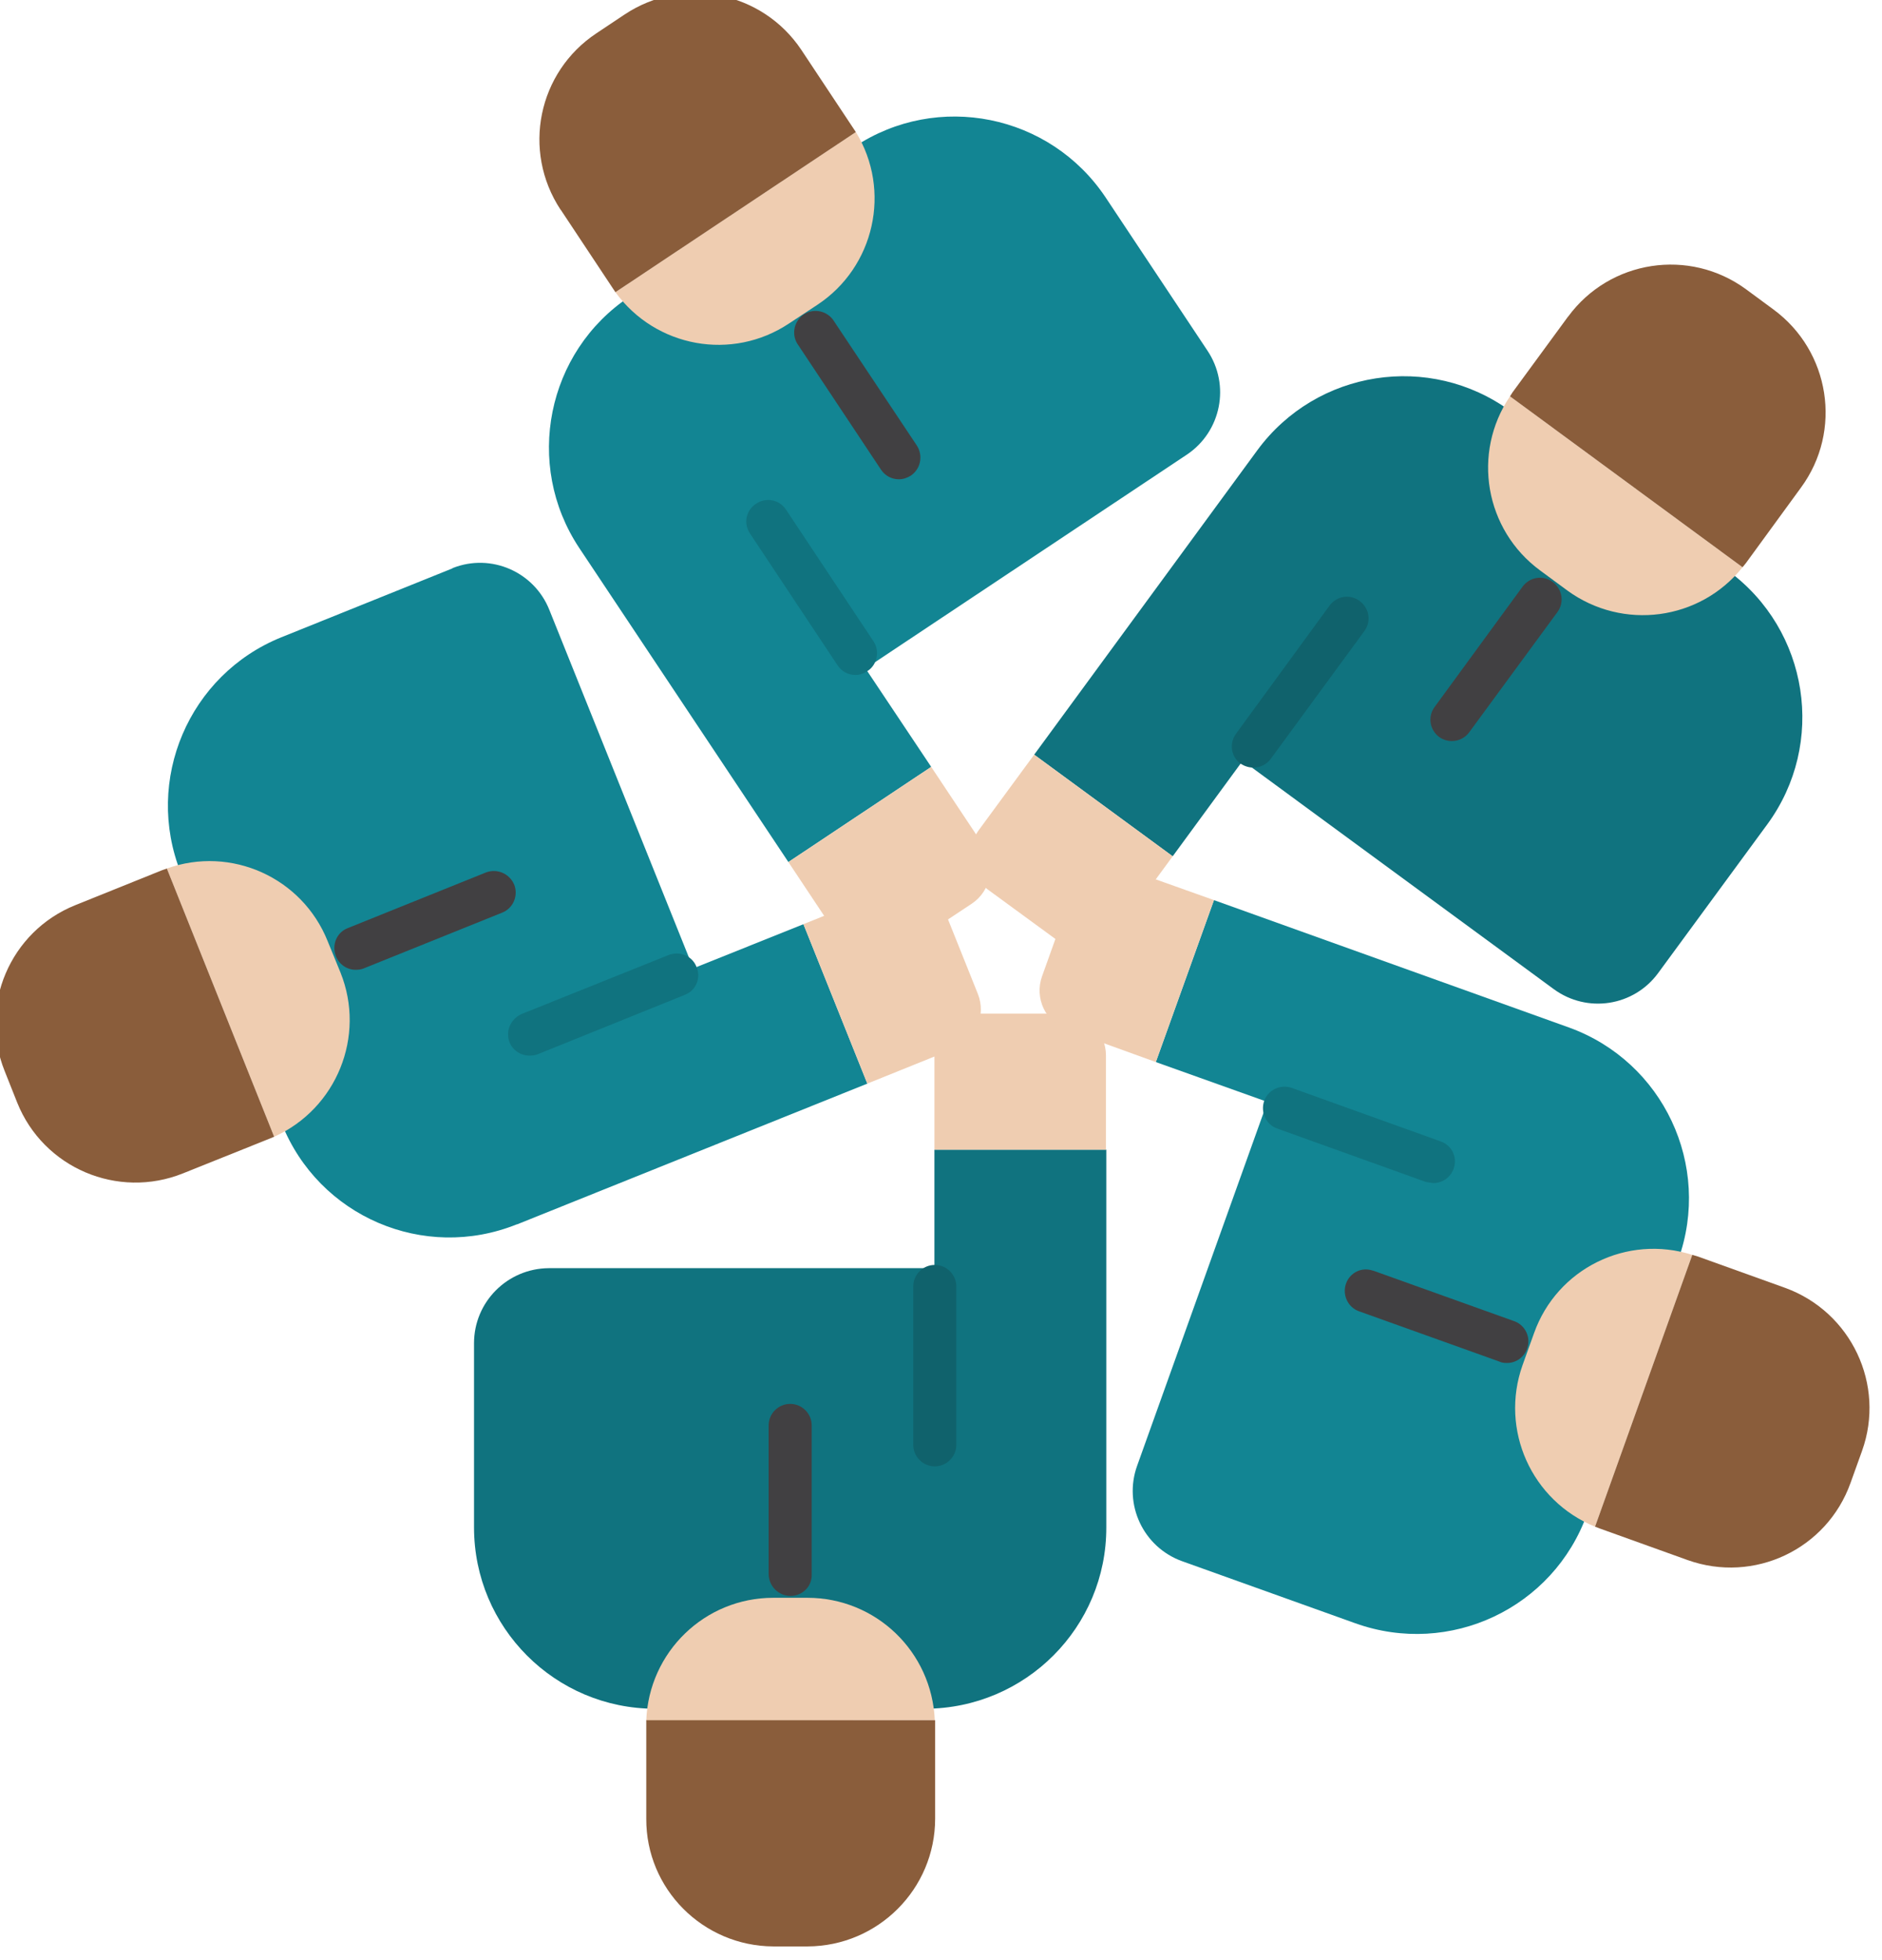 <svg width="244" height="254" viewBox="0 0 244 254" fill="none" xmlns="http://www.w3.org/2000/svg" xmlns:xlink="http://www.w3.org/1999/xlink">
<path d="M143.432,197.86L143.432,148.963L121.147,148.963L121.147,164.316L71.134,164.316C65.784,164.362 61.457,168.689 61.457,174.039L61.457,197.906C61.457,210.886 71.971,221.401 84.952,221.401L84.998,221.401L119.984,221.401C132.965,221.354 143.479,210.84 143.432,197.86Z" fill="#10737F"/>
<path d="M121.193,222.889C120.821,214.003 113.563,207.024 104.677,207.024L100.257,207.024C91.371,207.024 84.113,214.049 83.787,222.935L121.193,222.889Z" fill="#EFCDB1"/>
<path d="M102.446,206.79C100.911,206.743 99.701,205.534 99.655,203.999L99.655,184.691C99.655,183.156 100.911,181.9 102.446,181.9C103.981,181.9 105.238,183.156 105.238,184.691L105.238,203.999C105.284,205.534 104.074,206.743 102.539,206.79L102.493,206.79L102.446,206.79Z" fill="#414042"/>
<path d="M121.24,235.633L121.24,222.886L83.788,222.886L83.788,235.633C83.741,244.752 91.138,252.149 100.257,252.196L100.304,252.196L104.723,252.196C113.842,252.149 121.24,244.752 121.24,235.633Z" fill="#8A5D3B"/>
<path d="M121.194,189.995C119.659,189.995 118.403,188.739 118.403,187.204L118.403,166.687C118.403,165.151 119.659,163.895 121.194,163.895C122.73,163.895 123.986,165.151 123.986,166.687L123.986,187.204C123.986,188.739 122.73,189.995 121.194,189.995Z" fill="#10626C"/>
<path d="M143.387,148.961L143.387,136.772C143.387,133.748 140.968,131.328 137.944,131.328L126.592,131.328C123.568,131.328 121.149,133.748 121.149,136.772L121.149,148.961L143.387,148.961Z" fill="#EFCDB1"/>
<path d="M203.448,133.144L157.389,116.628L149.852,137.61L164.321,142.775L147.433,189.903C145.618,194.928 148.224,200.464 153.248,202.279L175.72,210.327C187.955,214.701 201.401,208.373 205.774,196.138L217.591,163.199C221.964,151.009 215.637,137.564 203.448,133.144Z" fill="#128593"/>
<path d="M219.405,162.593C210.937,159.894 201.865,164.36 198.888,172.735L197.399,176.875C194.421,185.25 198.562,194.461 206.797,197.811L219.405,162.593Z" fill="#EFCDB1"/>
<path d="M195.306,176.597C194.981,176.597 194.655,176.551 194.376,176.411L176.185,169.898C174.743,169.386 173.998,167.758 174.51,166.315C175.022,164.873 176.557,164.129 177.999,164.64L178.046,164.64L196.237,171.154C197.679,171.619 198.516,173.201 198.005,174.69C197.633,175.853 196.516,176.644 195.306,176.597Z" fill="#414042"/>
<path d="M231.455,166.872L220.056,162.778L219.405,162.592L206.797,197.81L207.402,198.043L218.8,202.137C227.407,205.208 236.852,200.741 239.922,192.134L241.411,187.994C244.482,179.433 240.015,169.989 231.455,166.872Z" fill="#8A5D3B"/>
<path d="M185.817,153.292L184.886,153.153L165.579,146.221C164.136,145.709 163.392,144.081 163.904,142.638C164.416,141.196 166.044,140.452 167.486,140.963L186.794,147.896C188.236,148.407 188.98,149.943 188.469,151.385L188.469,151.431C188.05,152.548 187.026,153.292 185.817,153.292Z" fill="#10737F"/>
<path d="M157.389,116.627L145.897,112.533C143.059,111.51 139.942,112.998 138.919,115.79L138.919,115.836L135.104,126.49C134.08,129.328 135.569,132.445 138.36,133.469L138.407,133.469L149.852,137.609L157.389,116.627Z" fill="#EFCDB1"/>
<path d="M163.018,58.33L134.08,97.783L152.038,110.949L161.11,98.574L201.447,128.163C205.774,131.326 211.822,130.396 214.985,126.069L229.129,106.808C236.805,96.34 234.525,81.639 224.058,73.962L195.817,53.259C185.35,45.629 170.694,47.909 163.018,58.33Z" fill="#10737F"/>
<path d="M195.772,51.352C190.794,58.703 192.515,68.659 199.68,73.916L203.216,76.521C210.381,81.732 220.383,80.429 225.92,73.497L195.772,51.352Z" fill="#EFCDB1"/>
<path d="M188.234,96.017C187.63,96.017 187.071,95.831 186.606,95.505C185.35,94.574 185.071,92.853 186.001,91.597L197.4,76.011C198.33,74.755 200.052,74.476 201.308,75.406C202.564,76.337 202.843,78.058 201.913,79.314L190.468,94.9C189.956,95.598 189.118,96.017 188.234,96.017Z" fill="#414042"/>
<path d="M203.261,41.07L196.096,50.84L195.77,51.352L225.918,73.497L226.337,72.986L233.501,63.169C238.898,55.818 237.27,45.49 229.919,40.093L226.383,37.488C219.032,32.091 208.704,33.673 203.307,41.024C203.261,41.024 203.261,41.07 203.261,41.07Z" fill="#8A5D3B"/>
<path d="M162.507,96.665L174.65,80.149Z" fill="#10626C"/>
<path d="M162.506,99.456C161.902,99.456 161.343,99.27 160.832,98.944C159.575,98.014 159.343,96.292 160.273,95.036L172.37,78.474C173.3,77.217 175.021,76.938 176.278,77.869C177.534,78.799 177.813,80.521 176.882,81.777L164.74,98.339C164.228,99.037 163.39,99.456 162.506,99.456Z" fill="#10626C"/>
<path d="M134.08,97.782L126.869,107.598C125.101,110.018 125.613,113.414 128.032,115.228L137.197,121.928C139.617,123.696 143.013,123.184 144.827,120.765L152.039,110.948L134.08,97.782Z" fill="#EFCDB1"/>
<path d="M67.041,158.64L112.449,140.403L104.167,119.746L89.885,125.468L71.228,79.037C69.274,74.106 63.691,71.64 58.713,73.594C58.713,73.594 58.667,73.594 58.667,73.641L36.475,82.573C24.472,87.412 18.656,101.09 23.448,113.093L36.521,145.567C41.313,157.617 54.945,163.479 66.995,158.64L67.041,158.64Z" fill="#128593"/>
<path d="M35.543,147.288C43.638,143.659 47.453,134.261 44.15,126.026L42.475,121.932C39.172,113.697 29.96,109.557 21.633,112.534L35.543,147.288Z" fill="#EFCDB1"/>
<path d="M46.104,125.655C44.988,125.655 43.964,124.957 43.546,123.887C42.987,122.445 43.639,120.816 45.081,120.258L62.993,113.047C64.435,112.489 66.063,113.186 66.668,114.629C67.226,116.071 66.529,117.699 65.086,118.258L47.175,125.469C46.849,125.608 46.477,125.655 46.104,125.655Z" fill="#414042"/>
<path d="M23.726,152.032L34.985,147.519L35.543,147.286L21.632,112.533L20.981,112.765L9.769,117.278C1.301,120.674 -2.793,130.305 0.604,138.772L2.232,142.867C5.628,151.334 15.259,155.428 23.726,152.032Z" fill="#8A5D3B"/>
<path d="M68.716,136.773C67.18,136.819 65.878,135.61 65.878,134.075C65.831,132.911 66.576,131.841 67.646,131.376L86.674,123.746C88.116,123.188 89.745,123.839 90.303,125.282C90.908,126.677 90.256,128.306 88.861,128.864C88.814,128.864 88.814,128.864 88.768,128.91L69.739,136.587C69.414,136.726 69.088,136.773 68.716,136.773Z" fill="#10737F"/>
<path d="M112.447,140.402L123.752,135.843C126.544,134.726 127.893,131.562 126.776,128.771L122.543,118.21C121.426,115.419 118.262,114.069 115.471,115.186L104.166,119.745L112.447,140.402Z" fill="#EFCDB1"/>
<path d="M75.09,70.986L102.213,111.694L120.73,99.365L112.216,86.618L153.901,58.889C158.321,55.912 159.531,49.91 156.553,45.444L143.34,25.578C136.129,14.785 121.567,11.854 110.774,19.018L81.65,38.419C70.856,45.583 67.925,60.192 75.09,70.986Z" fill="#128593"/>
<path d="M79.789,37.858C85,45.023 94.91,46.837 102.307,41.906L105.982,39.486C113.38,34.601 115.613,24.692 110.96,17.108L79.789,37.858Z" fill="#EFCDB1"/>
<path d="M116.542,62.102C115.612,62.102 114.728,61.636 114.216,60.845L103.515,44.748C102.585,43.492 102.864,41.771 104.074,40.84C105.33,39.91 107.051,40.189 107.982,41.398C108.028,41.491 108.121,41.584 108.168,41.677L118.868,57.728C119.706,59.031 119.38,60.752 118.077,61.636C117.612,61.915 117.1,62.102 116.542,62.102Z" fill="#414042"/>
<path d="M72.717,27.206L79.416,37.302L79.789,37.86L110.96,17.11L110.588,16.552L103.888,6.456C98.817,-1.127 88.535,-3.174 80.952,1.897L77.323,4.316C69.739,9.341 67.646,19.53 72.67,27.16L72.717,27.206Z" fill="#8A5D3B"/>
<path d="M110.914,87.457C109.984,87.457 109.1,86.992 108.588,86.201L97.236,69.126C96.352,67.823 96.724,66.102 98.027,65.265C99.33,64.381 101.051,64.753 101.889,66.009L113.24,83.083C114.078,84.34 113.752,86.061 112.543,86.898C112.496,86.898 112.496,86.945 112.45,86.945C111.984,87.271 111.473,87.457 110.914,87.457Z" fill="#10737F"/>
<path d="M102.214,111.694L108.96,121.837C110.588,124.349 113.938,125.047 116.404,123.418C116.45,123.418 116.45,123.372 116.497,123.372L125.988,117.091C128.5,115.416 129.151,112.02 127.477,109.508L120.731,99.365L102.214,111.694Z" fill="#EFCDB1"/>
</svg>
